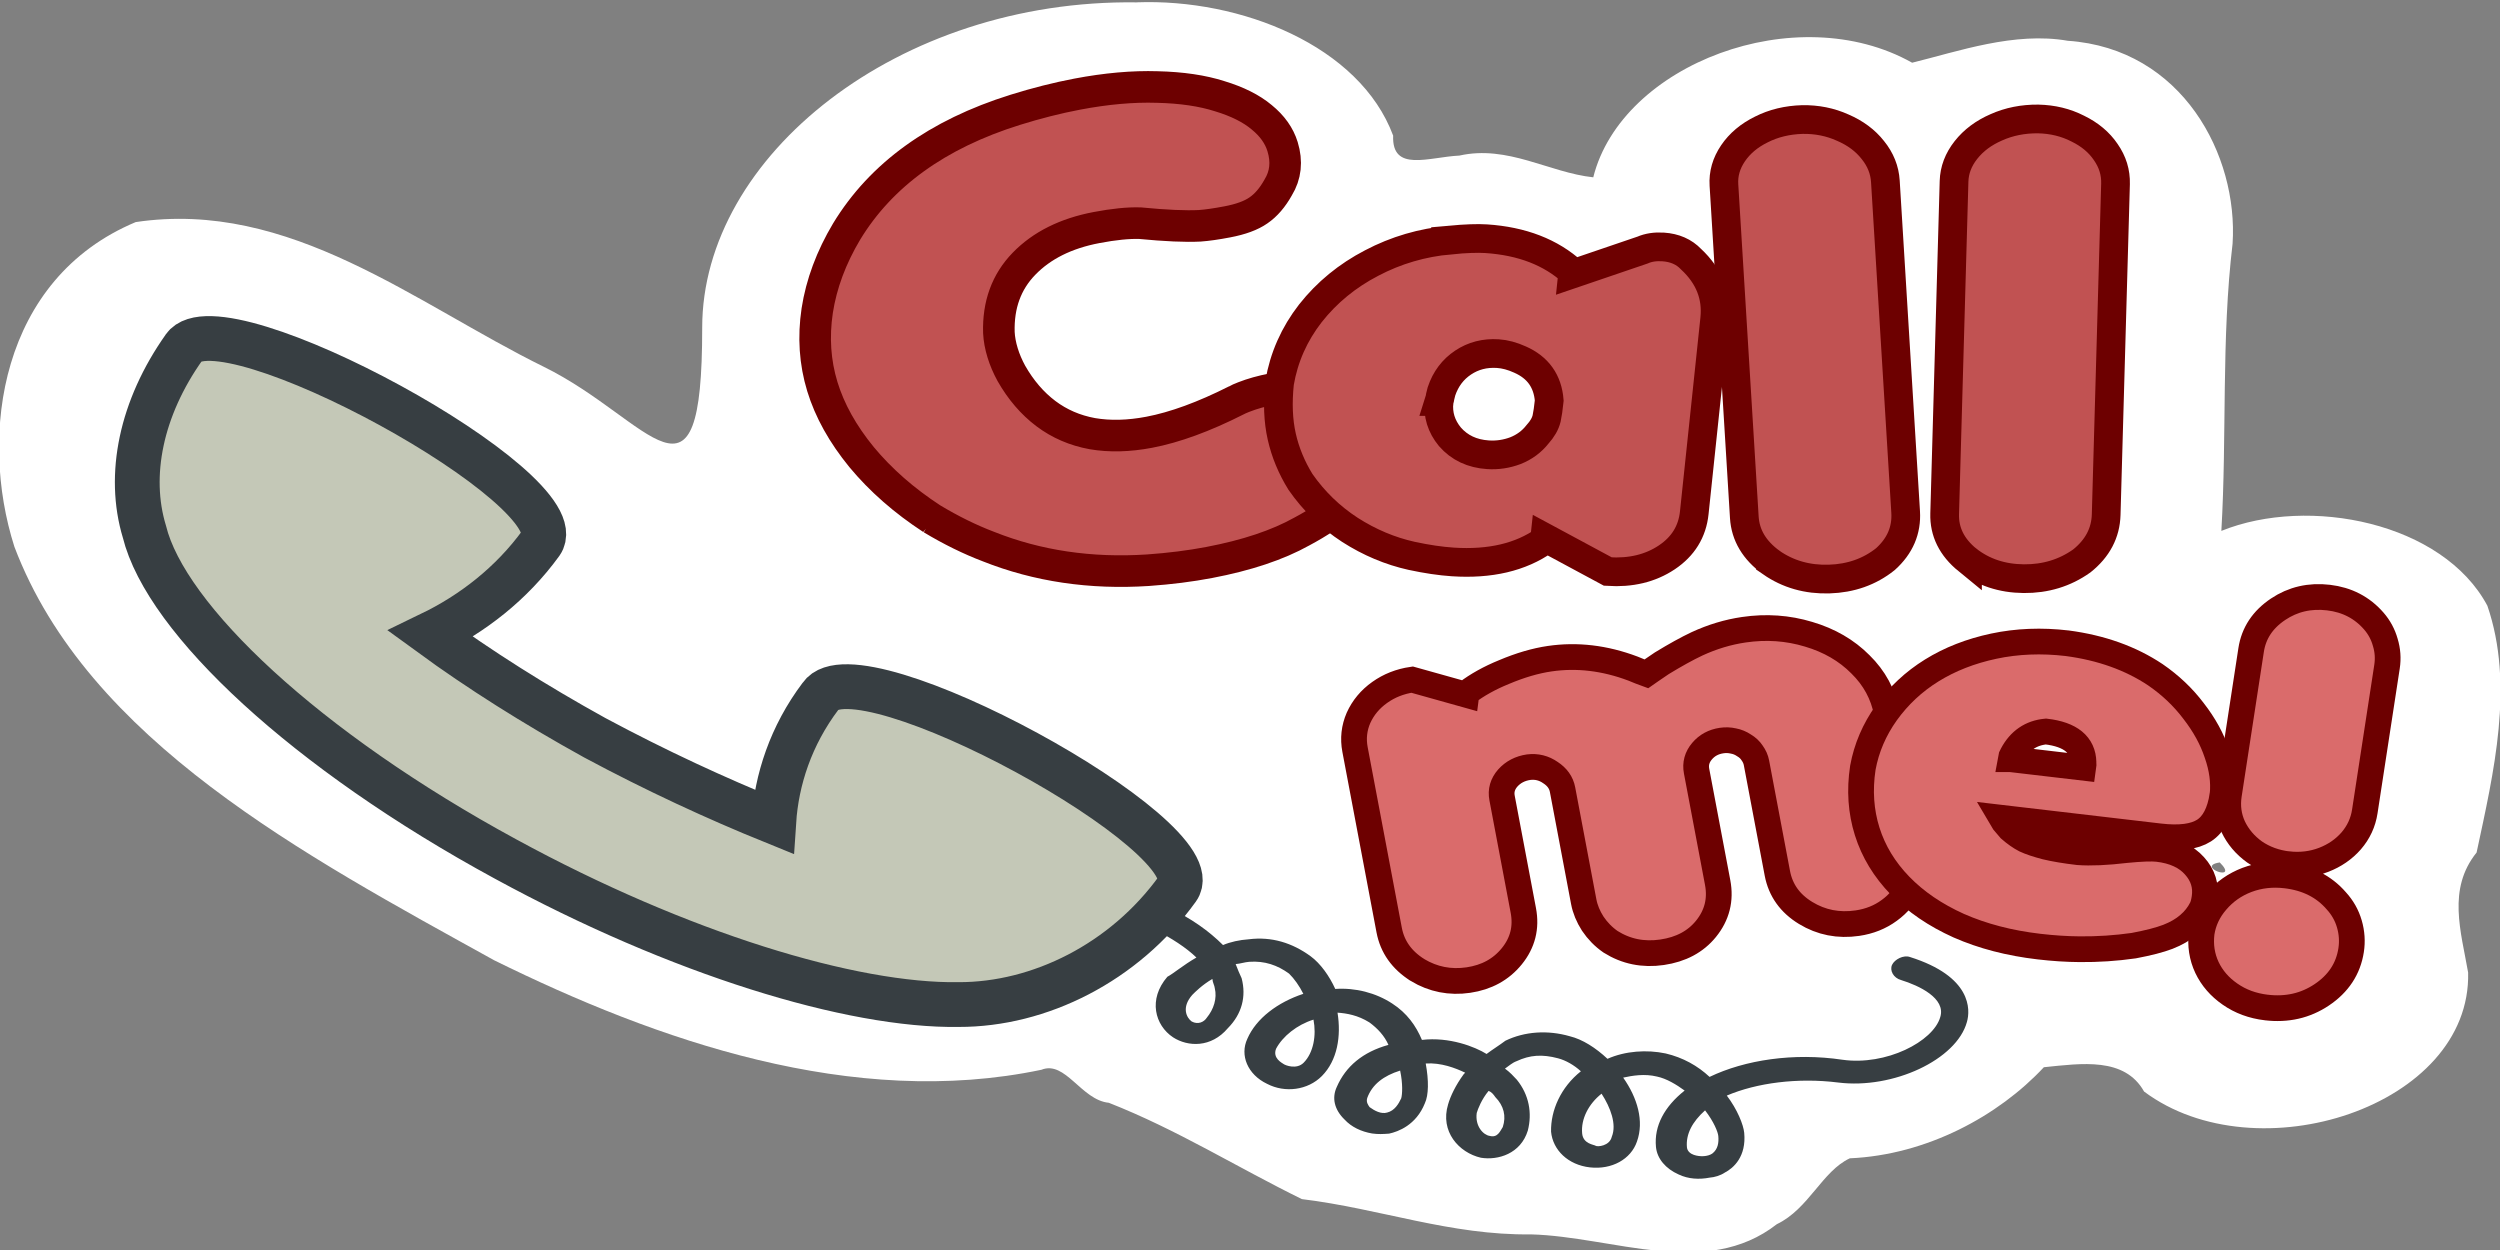 <svg xmlns="http://www.w3.org/2000/svg" version="1.1" width="200px" height="100px" viewBox="0 0 200 100"><rect x="0" y="0" width="200" height="100" fill="#808080" stroke="none"/><g transform="translate(0 -952.4)"><g style="fill:#fff" transform="matrix(.963 0 0 .826 155.5 72.9)"><path style="fill:#fff" d="m-67.05 1065c-19.79-.324-36.1 14.88-36.09 31.51.007 19.35-4.251 8.893-13.15 3.79-10.68-6.124-21.11-16.25-33.91-14.02-11.24 5.485-13.06 20.54-10.08 31.44 6.107 18.79 24.14 29.91 39.85 40.05 13.51 7.773 29.82 14.44 45.47 10.61 1.99-.939 3.316 2.938 5.598 3.197 5.656 2.585 10.73 6.3 16.04 9.33 6.52.928 12.34 3.52 19.03 3.416 6.811.212 14.54 4.37 20.43-.99 2.648-1.476 3.761-5.132 6.059-6.377 6.393-.328 12.35-4.106 16.12-8.822 3.143-.372 6.705-1.003 8.326 2.355 9.331 8.14 27.19 1.47 26.92-11.52-.591-3.989-1.747-8.08.703-11.63 1.426-7.764 3.152-16.22.896-23.9-3.683-8.06-14.82-10.68-22.1-7.25.467-9.271-.014-18.56.932-27.81.483-8.556-4.173-18.9-13.69-19.66-4.431-.897-9.064 1.016-12.93 2.125-9.594-6.294-24.14.137-26.49 11.1-3.671-.459-7.094-3.155-11.12-2.106-2.532.14-5.625 1.655-5.504-1.932-2.778-8.718-12.67-13.29-21.31-12.91zm89.98 83.3c1.71 1.996-2.126.374 0 0z"/></g><path style="fill:#373e42" d="m86.47 1014c.096 0 .096 0 0 0"/><path style="fill:#373e42" d="m95.71 1029c-.816-.791-2-1.557-3.297-2.209-.521-.282-.703-.905-.497-1.344.329-.447 1.055-.603 1.566-.427 1.808.828 3.267 1.893 4.359 2.984.594-.253 1.32-.41 2.057-.461 1.831-.233 3.487.288 4.946 1.353.796.581 1.509 1.591 1.977 2.619 1.596-.111 3.241.305 4.558 1.168 1.184.766 1.897 1.776 2.375 2.909 2.199-.259 4.253.553 5.172 1.125.461-.35 1.045-.709 1.506-1.059 1.536-.743 3.377-.871 5.155-.358 1.012.248 2.063.917 3.012 1.805 1.423-.629 3.142-.748 4.654-.429 1.39.328 2.564.988 3.513 1.876 2.837-1.363 6.735-1.952 10.62-1.374 3.506.498 7.275-1.459 7.833-3.406.475-1.517-1.721-2.531-3.121-2.964-.634-.168-.939-.783-.733-1.221.206-.438.912-.805 1.423-.629 4.966 1.563 4.846 4.222 4.567 5.195-.826 3.026-5.916 5.394-10.29 4.85-3.251-.41-6.545.03-8.921 1.044.846 1.107 1.333 2.346 1.393 2.978.179 1.896-.846 2.815-1.553 3.182-.348.236-.829.376-1.198.401-.849.165-1.718.119-2.495-.251-1.032-.458-1.725-1.258-1.814-2.206-.159-1.685.684-3.228 2.293-4.506-.663-.484-1.45-.96-2.206-1.119-1.012-.248-1.984-.074-2.71.083 1.141 1.617 1.688 3.487 1.101 5.118-.484 1.412-2.011 2.26-3.759 2.063-1.748-.197-2.972-1.384-3.111-2.858-.036-1.694.777-3.552 2.386-4.83-.541-.493-1.194-.871-1.828-1.039-1.267-.336-2.249-.268-3.314.23-.358.131-.584.359-.932.595.398.29.673.589.949.888.979 1.204 1.24 2.67.878 4.074-.568 1.842-2.369 2.391-3.749 2.169-1.768-.407-3.287-2.104-2.627-4.27.186-.649.597-1.526 1.254-2.42l.113-.114c-.776-.37-1.931-.82-3.158-.735.252 1.361.238 2.528-.07 3.185-.7 1.745-2.133 2.268-2.86 2.425-.491.034-.859.059-1.36-.012-.879-.151-1.655-.521-2.206-1.119-.816-.791-1.028-1.731-.617-2.608.71-1.64 2.084-2.795 4.131-3.361-.315-.72-.866-1.318-1.529-1.802-.919-.572-1.798-.723-2.544-.777.302 1.887-.011 3.817-1.251 5.07-1.128 1.139-2.959 1.372-4.389.623-1.552-.74-2.192-2.286-1.575-3.601.71-1.64 2.442-2.926 4.479-3.598-.305-.615-.733-1.221-1.141-1.617-.929-.677-1.95-1.031-3.178-.945-.368.025-.727.157-1.095.182.163.413.325.826.478 1.133.385 1.457.023 2.861-1.105 3.999-1.334 1.577-3.195 1.494-4.379.728-1.45-.96-2.017-3.04-.457-4.845.471-.245 1.271-.936 2.326-1.54m39.24 15.19c.03.316.295.51.551.598.511.176 1.125.134 1.473-.102.461-.35.534-.885.484-1.412-.03-.316-.355-1.142-1.058-2.047-1.025.919-1.549 1.91-1.45 2.963m-8.383-1.114c.08.843.949.888 1.081.985.133.097 1.115.029 1.291-.726.402-.982-.096-2.326-.819-3.442-1.035.814-1.662 2.024-1.553 3.182m-7.395.196c.634.168.829-.376 1.045-.709.289-.868.086-1.702-.597-2.397-.143-.202-.285-.404-.541-.492-.554.674-.853 1.437-.946 1.762-.146 1.07.537 1.765 1.038 1.836m-9.799-3.03c-.093.325.05.527.192.729.398.29.919.572 1.4.433.604-.148.922-.7 1.128-1.138.093-.325.136-1.176-.086-2.22-1.32.41-2.243 1.11-2.634 2.197m-7.291-3.946c-.299.763.478 1.133.61 1.23.133.097 1.032.458 1.596-.111.79-.797 1.029-2.192.787-3.447-1.32.41-2.468 1.338-2.993 2.328m-6.754-2.181c.521.282.992.037 1.208-.296.554-.675.843-1.543.641-2.377-.02-.211-.163-.413-.192-.729-.82.481-1.384 1.05-1.609 1.278-.892 1.016-.445 1.833-.047 2.124"/><path style="stroke:#373e42;stroke-width:3.582;fill:#c4c8b7" d="m14.71 980.2c2.955-4.235 31.53 11.39 28.58 15.63-2.375 3.274-5.502 5.678-8.838 7.292 3.891 2.838 8.314 5.639 13.13 8.298 4.946 2.65 9.716 4.851 14.32 6.719.22-3.354 1.363-6.887 3.748-10.05 2.944-4.349 31.52 11.28 28.56 15.4-4.27 5.938-11.07 9.288-17.51 9.275-8.574.135-22.39-4.086-36.25-11.64-15.98-8.676-27.17-19.18-28.9-26.2-1.365-4.51-.262-9.883 3.172-14.73"/><path d="m74.55 993.9q-3.332-2.173-5.624-4.934-2.261-2.766-3.139-5.64-.885-2.898-.409-6.081.5-3.214 2.351-6.32 4.143-6.817 13.49-9.739 2.556-.798 4.953-1.254 3.486-.663 6.413-0.57 2.919.069 5.001.738 2.106.639 3.345 1.677 1.27 1.032 1.676 2.358.548 1.793-.353 3.264-.681 1.221-1.581 1.834-.869.607-2.487.915-1.339.255-2.209.316-1.686.087-4.774-.21-1.397-.046-3.483.351-3.673.699-5.801 2.896-2.105 2.167-2.008 5.502.038.772.301 1.632.248.81.697 1.635 1.136 1.993 2.761 3.217 1.626 1.224 3.718 1.606 2.085.357 4.544-.111 3.082-.586 6.962-2.546.055-.036.258-.127.203-.09.351-.145 1.029-.404 2.306-.646 3.051-.58 5.298.63 2.038 1.172 2.555 2.866.473 1.547-.386 3.374-1.058 2.358-5.135 4.537-2.899 1.617-7.412 2.475-2.272.432-4.884.617-6.878.45-12.76-1.887-2.235-.848-4.535-2.23z" style="stroke:#6d0000;stroke-width:2.527;fill:#c15252"/><path d="m116 971.6q1.871-.17 2.891-.103 4.304.283 6.931 2.682l-.014.134 5.59-1.905q.717-.313 1.652-.252 1.387.091 2.235.979 2.181 2.033 1.891 4.781l-1.635 15.51q-.238 2.256-2.201 3.567t-4.71 1.131l-5.045-2.716-.024.224q-2.864 2.017-7.338 1.723-1.472-.097-3.285-.486-2.591-.575-4.941-2.079-2.348-1.526-3.958-3.837-1.072-1.735-1.499-3.63-.427-1.895-.175-4.286.523-3.07 2.47-5.575 1.975-2.502 4.9-4.02 2.928-1.54 6.267-1.838zm-.878 12.92q-.165 1.564.871 2.824 1.145 1.312 3.042 1.437 1.133.074 2.201-.328 1.071-.425 1.762-1.302.58-.637.734-1.279.111-.51.207-1.426-.182-2.329-2.334-3.28-.925-.421-1.775-.476-1.557-.102-2.784.717-1.227.819-1.725 2.294-.052.222-.099.398-.017.156-.101.421z" style="stroke:#6d0000;stroke-width:2.297;fill:#c15252"/><path d="m141.7 997.4q-2.023-1.466-2.155-3.618l-1.63-26.58q-.083-1.345.726-2.536.808-1.192 2.271-1.909 1.461-.74 3.277-.794 1.732-.029 3.223.644 1.518.651 2.412 1.791.923 1.14 1.006 2.507l1.622 26.45q.135 2.196-1.616 3.775-1.897 1.516-4.507 1.594-2.61.079-4.629-1.321z" style="stroke:#6d0000;stroke-width:2.297;fill:#c15252"/><path d="m157.4 997.2q-1.888-1.542-1.827-3.695l.751-26.6q.038-1.346.951-2.504.913-1.159 2.437-1.818 1.525-.682 3.342-.666 1.732.038 3.16.768 1.457.708 2.248 1.882.819 1.174.78 2.542l-.748 26.46q-.062 2.198-1.951 3.707-2.029 1.441-4.641 1.418-2.612-.023-4.502-1.498z" style="stroke:#6d0000;stroke-width:2.297;fill:#c15252"/><path d="m113.4 1030q-1.887-1.187-2.267-3.196l-2.731-14.44q-.249-1.319.279-2.536.552-1.221 1.694-2.033 1.142-.812 2.594-1.025l4.338 1.215.02-.154q1.261-.959 2.987-1.663 1.947-.823 3.661-1.073 3.284-.48 6.654.79l.583.237.5.185.389-.272.845-.575q1.622-.99 2.812-1.552 1.844-.851 3.748-1.129 2.689-.394 5.179.361 2.486.733 4.147 2.405 1.681 1.647 2.104 3.887l2.126 11.24q.253 1.34-.275 2.557-.532 1.196-1.65 2.005-1.095.806-2.546 1.018-2.261.331-4.14-.814t-2.263-3.175l-1.67-8.833q-.079-.419-.345-.788-.242-.373-.654-.614-.393-.265-.849-.349-0.46-.105-.936-.035-.976.143-1.575.854-.599.711-.433 1.59l1.686 8.917q.392 2.072-.937 3.708-1.25 1.538-3.51 1.869-2.261.331-4.12-.838-.844-.586-1.423-1.448-.555-.865-.725-1.765l-1.694-8.959q-.158-.837-.967-1.364-.789-.551-1.745-.433-1.023.15-1.67.868-.623.715-.457 1.594l1.702 9q.388 2.051-.921 3.663-1.289 1.587-3.479 1.907-2.189.32-4.064-.803z" style="stroke:#6d0000;stroke-width:2.059;fill:#da6b6b"/><path d="m177.8 1016q-.319 2.103-1.477 2.845-1.159.742-3.55.462l-12.74-1.494q.076.137.76.924.623.544 1.21.848.614.286 1.667.559 1.057.252 2.587.432 1.492.111 3.846-.17 1.803-.174 2.52-.09 1.937.227 2.935 1.35 1.022 1.126.802 2.577-.08.526-.22.809-.384.768-1.054 1.332-.645.566-1.654.962-.982.377-2.735.707-2.139.306-4.326.285-1.532-.01-3.253-.21-3.563-.417-6.415-1.672-2.825-1.273-4.698-3.205t-2.629-4.333q-.756-2.4-.348-5.093.432-2.368 1.884-4.403 1.479-2.053 3.628-3.385 2.176-1.35 4.967-1.944 2.791-.593 5.876-.232 4.079.542 7.041 2.516 1.808 1.239 3.064 2.906 1.283 1.649 1.869 3.408.612 1.742.448 3.306zm-16.97-2.866 5.834.684q.038-.253.016-.426-.043-2.124-3.008-2.472-1.803.174-2.689 1.847-.134.241-.153.367z" style="stroke:#6d0000;stroke-width:2.059;fill:#da6b6b"/><path d="m181.3 1033q-1.649-.196-2.902-1.073-1.232-.853-1.84-2.124-.605-1.292-.427-2.77.216-1.409 1.192-2.535.979-1.147 2.428-1.703 1.472-.553 3.122-.357 2.534.301 4.023 2.019.751.817 1.053 1.86.302 1.042.141 2.094-.342 2.229-2.35 3.575-1.954 1.31-4.44 1.014zm1.759-11.46q-1.53-.182-2.697-.984-1.14-.821-1.71-2.023-.546-1.2-.34-2.546l1.778-11.59q.31-2.019 2.155-3.256 1.791-1.201 4.038-.934 2.223.264 3.629 1.887.641.74.909 1.692.292.955.14 1.944l-1.778 11.59q-.203 1.325-1.091 2.354-.885 1.008-2.204 1.515t-2.828.349z" style="stroke:#6d0000;stroke-width:2.059;fill:#da6b6b"/></g></svg>